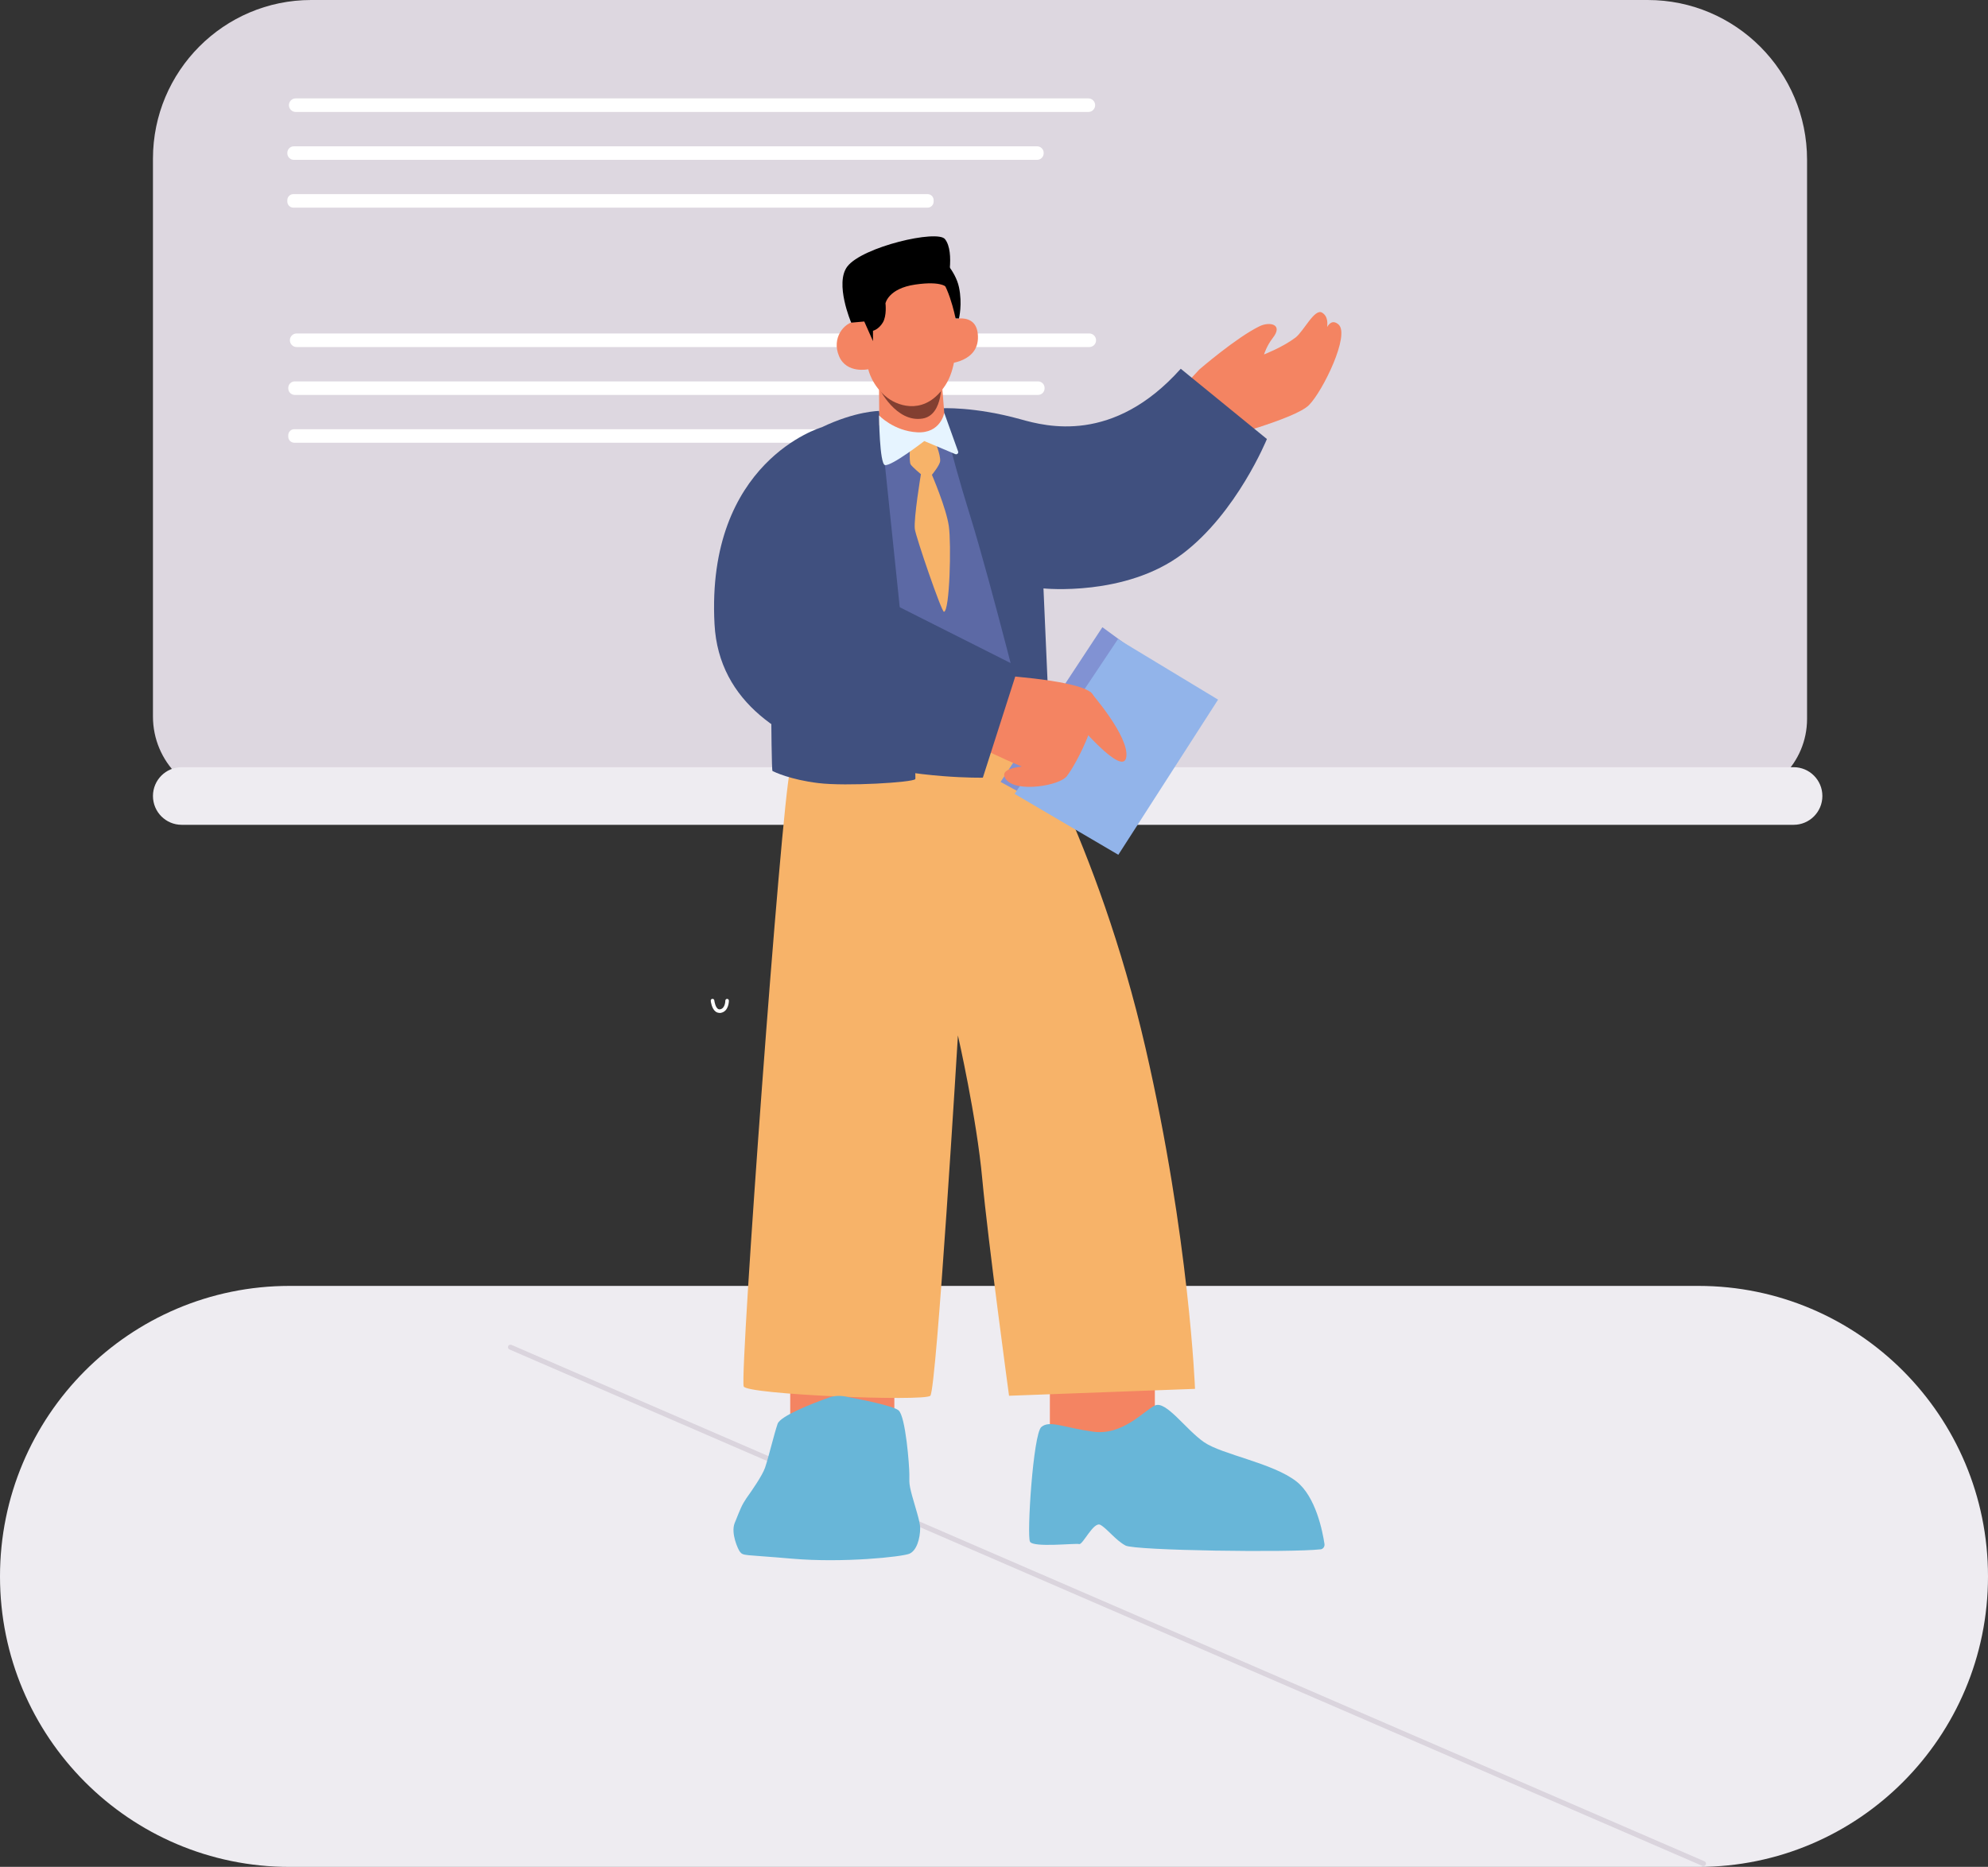 <svg width="115" height="108" viewBox="0 0 115 108" fill="none" xmlns="http://www.w3.org/2000/svg">
  <rect x="0" y="0" width="115" height="108" fill="#333333" stroke="none"/>
  <path
    d="M98.247 74.391H16.753C7.5 74.391 0 81.915 0 91.195V91.199C0 100.48 7.5 108.003 16.753 108.003H98.247C107.5 108.003 115 100.48 115 91.199V91.195C115 81.915 107.5 74.391 98.247 74.391Z"
    fill="#EEECF1" />
  <path
    d="M98.539 107.957C98.521 107.957 98.5 107.953 98.482 107.946L29.471 78.067C29.4 78.034 29.365 77.952 29.397 77.877C29.429 77.806 29.514 77.77 29.585 77.802L98.599 107.679C98.671 107.711 98.706 107.793 98.674 107.868C98.649 107.921 98.599 107.953 98.543 107.953L98.539 107.957Z"
    fill="#DAD4DD" />
  <path
    d="M18.001 0H95.319C100.403 0 104.533 4.14 104.533 9.243V41.588C104.533 44.129 102.477 46.192 99.944 46.192H13.572C10.964 46.192 8.848 44.069 8.848 41.453V9.182C8.848 4.115 12.95 0 18.001 0Z"
    fill="#DDD7E0" />
  <path
    d="M103.758 44.383H10.509C9.591 44.383 8.848 45.129 8.848 46.049C8.848 46.969 9.591 47.716 10.509 47.716H103.758C104.675 47.716 105.419 46.969 105.419 46.049C105.419 45.129 104.675 44.383 103.758 44.383Z"
    fill="#EEECF1" />
  <path
    d="M62.959 6.477H17.105C16.892 6.477 16.714 6.302 16.714 6.084C16.714 5.867 16.888 5.692 17.105 5.692H62.959C63.173 5.692 63.351 5.867 63.351 6.084C63.351 6.302 63.176 6.477 62.959 6.477Z"
    fill="white" />
  <path
    d="M59.996 8.465H16.998C16.79 8.465 16.621 8.634 16.621 8.843V8.868C16.621 9.077 16.79 9.246 16.998 9.246H59.996C60.204 9.246 60.373 9.077 60.373 8.868V8.843C60.373 8.634 60.204 8.465 59.996 8.465Z"
    fill="white" />
  <path
    d="M16.97 11.23H53.66C53.852 11.23 54.008 11.387 54.008 11.58V11.662C54.008 11.855 53.852 12.012 53.66 12.012H16.97C16.778 12.012 16.621 11.855 16.621 11.662V11.58C16.621 11.387 16.778 11.23 16.97 11.23Z"
    fill="white" />
  <path
    d="M63.013 20.077H17.159C16.945 20.077 16.768 19.902 16.768 19.684C16.768 19.467 16.942 19.292 17.159 19.292H63.013C63.227 19.292 63.404 19.467 63.404 19.684C63.404 19.902 63.23 20.077 63.013 20.077Z"
    fill="white" />
  <path
    d="M60.049 22.064H17.052C16.844 22.064 16.675 22.234 16.675 22.443V22.468C16.675 22.677 16.844 22.846 17.052 22.846H60.049C60.258 22.846 60.426 22.677 60.426 22.468V22.443C60.426 22.234 60.258 22.064 60.049 22.064Z"
    fill="white" />
  <path
    d="M53.713 24.83H17.023C16.831 24.83 16.675 24.987 16.675 25.18V25.262C16.675 25.455 16.831 25.612 17.023 25.612H53.713C53.906 25.612 54.062 25.455 54.062 25.262V25.18C54.062 24.987 53.906 24.83 53.713 24.83Z"
    fill="white" />
  <path
    d="M68.612 22.2L69.377 21.376C69.377 21.376 71.519 19.524 72.867 18.871C73.433 18.596 74.262 18.746 73.621 19.559C73.276 19.998 73.12 20.505 73.12 20.505C73.12 20.505 74.208 20.084 74.938 19.531C75.407 19.177 76.041 17.829 76.475 18.085C77.168 18.496 76.482 19.813 76.482 19.813C76.482 19.813 76.731 18.178 77.424 18.767C78.118 19.352 76.524 22.628 75.717 23.438C74.913 24.245 70.477 25.401 70.477 25.401L68.612 22.193V22.2Z"
    fill="#F48462" />
  <path d="M60.732 79.59V83.294L66.805 83.034V79.59H60.732Z" fill="#F48462" />
  <path d="M45.712 79.201V82.666L51.735 82.42V79.201H45.712Z" fill="#F48462" />
  <path
    d="M58.79 41.007C58.79 41.007 63.482 48.547 66.264 60.623C68.801 71.639 69.128 80.347 69.128 80.347L58.37 80.746C58.37 80.746 57.15 71.764 56.822 68.214C56.498 64.659 55.413 59.902 55.413 59.902C55.413 59.902 54.175 80.4 53.816 80.746C53.457 81.093 43.133 80.672 43.019 80.204C42.795 79.287 45.178 46.727 45.705 44.532C47.679 36.296 58.782 41.003 58.782 41.003L58.79 41.007Z"
    fill="#F7B369" />
  <path
    d="M53.229 88.398C53.229 89.008 53.023 89.711 52.603 89.886C52.183 90.061 48.789 90.428 45.815 90.171C42.972 89.922 43.008 90.025 42.798 89.765C42.695 89.632 42.268 88.708 42.496 88.116C42.51 88.087 42.52 88.052 42.535 88.023C42.652 87.723 42.773 87.434 42.862 87.231C42.951 87.035 43.058 86.849 43.182 86.667C43.488 86.242 44.1 85.361 44.257 84.904C44.463 84.297 44.773 82.984 44.982 82.37C45.142 81.91 47.007 81.189 47.907 80.865C48.22 80.75 48.554 80.725 48.878 80.786C49.785 80.954 51.66 81.325 51.977 81.589C52.393 81.935 52.603 84.822 52.603 85.261V85.696C52.603 86.103 52.88 86.906 53.062 87.57C53.111 87.738 53.151 87.895 53.179 88.034C53.208 88.177 53.229 88.298 53.229 88.401V88.398Z"
    fill="#68B6D8" />
  <path
    d="M76.392 89.632C76.538 89.615 76.638 89.475 76.617 89.322C76.51 88.601 76.115 86.581 74.994 85.703C73.618 84.629 70.704 84.155 69.654 83.434C68.605 82.713 67.445 81.004 66.808 81.31C66.168 81.617 64.944 83.066 63.222 82.823C61.5 82.581 60.711 82.145 60.237 82.556C59.764 82.966 59.391 88.837 59.583 89.19C59.775 89.543 62.215 89.265 62.425 89.326C62.635 89.386 63.261 87.998 63.656 88.216C64.051 88.433 64.524 89.097 65.108 89.411C65.652 89.704 74.653 89.829 76.4 89.629L76.392 89.632Z"
    fill="#68B6D8" />
  <path
    d="M52.792 23.813C46.121 23.721 45.662 26.907 45.662 26.907V32.667L44.898 34.605L45.168 42.87L60.672 42.513L60.01 34.48C60.01 34.48 60.192 23.917 52.792 23.813Z"
    fill="#5C69A5" />
  <path
    d="M54.087 25.526C54.087 25.526 54.414 26.311 54.385 26.672C54.368 26.914 53.909 27.468 53.909 27.468C53.909 27.468 54.738 29.391 54.887 30.436C55.036 31.482 54.94 35.354 54.606 35.393C54.467 35.411 52.966 31.022 52.92 30.604C52.849 29.973 53.272 27.432 53.272 27.432C53.272 27.432 52.788 27.032 52.678 26.868C52.571 26.704 52.656 25.519 52.656 25.519C52.656 25.519 53.425 24.998 54.083 25.526H54.087Z"
    fill="#F7B369" />
  <path
    d="M68.303 21.333L73.287 25.398C73.287 25.398 71.554 29.662 68.402 32.042C65.104 34.533 60.362 34.041 60.362 34.041L60.835 44.822L59.526 42.538C59.526 42.538 57.334 33.745 56.132 29.88C54.816 25.651 54.46 23.62 54.46 23.62C54.46 23.62 56.346 23.506 59.049 24.259C60.529 24.673 64.396 25.704 68.303 21.333Z"
    fill="#40507F" />
  <path
    d="M50.859 23.77C50.859 23.77 53.118 44.886 52.944 45.075C52.773 45.264 48.97 45.5 47.344 45.303C45.719 45.107 44.783 44.654 44.687 44.604C44.594 44.554 44.591 34.951 44.591 34.951L47.508 24.73C49.507 23.77 50.859 23.774 50.859 23.774V23.77Z"
    fill="#40507F" />
  <path
    d="M50.849 22.507L50.866 24.609C50.866 24.609 51.87 25.266 52.88 25.266C54.246 25.266 54.666 24.431 54.666 24.431L54.453 21.754L50.849 22.511V22.507Z"
    fill="#F48462" />
  <path
    d="M54.623 23.888C54.623 23.888 54.413 25.087 53.051 25.009C51.692 24.93 50.849 24.031 50.849 24.031C50.849 24.031 50.877 26.832 51.19 26.904C51.564 26.989 53.467 25.515 53.467 25.515L55.264 26.272C55.36 26.311 55.459 26.218 55.424 26.119L54.623 23.888Z"
    fill="#E6F4FF" />
  <path
    d="M50.849 22.454C50.849 22.454 51.827 24.47 53.371 24.213C54.616 24.006 54.453 21.922 54.453 21.922L50.849 22.454Z"
    fill="#823F31" />
  <path
    d="M55.075 16.969C55.075 16.969 55.826 20.541 54.691 22.279C53.56 24.013 52.041 23.535 51.354 23.025C50.429 22.336 50.226 21.362 50.226 21.362C50.226 21.362 48.974 21.633 48.54 20.612C48.081 19.542 48.849 18.657 49.475 18.596C50.102 18.535 50.176 18.646 50.176 18.646L49.974 17.497C49.974 17.497 53.72 13.179 55.075 16.965V16.969Z"
    fill="#F48462" />
  <path
    d="M54.499 18.66C54.499 18.66 56.388 17.814 56.559 19.288C56.758 20.998 54.719 21.048 54.719 21.048L54.495 18.66H54.499Z"
    fill="#F48462" />
  <path
    d="M54.392 14.835C54.392 14.835 55.267 15.638 55.474 16.615C55.68 17.593 55.474 18.421 55.474 18.421H55.278C55.278 18.421 54.805 16.048 54.044 15.83C53.282 15.613 54.396 14.835 54.396 14.835H54.392Z"
    fill="black" />
  <path
    d="M41.62 58.596C41.538 58.596 41.46 58.571 41.396 58.521C41.168 58.35 41.119 57.943 41.115 57.897C41.108 57.84 41.151 57.79 41.208 57.783C41.264 57.779 41.314 57.818 41.321 57.876C41.332 57.975 41.389 58.257 41.521 58.357C41.563 58.389 41.606 58.397 41.659 58.389C41.958 58.336 41.958 57.893 41.958 57.89C41.958 57.833 42.004 57.786 42.061 57.786C42.118 57.786 42.164 57.833 42.164 57.89C42.164 57.915 42.164 58.511 41.695 58.596C41.67 58.6 41.645 58.603 41.62 58.603V58.596Z"
    fill="white" />
  <path
    d="M49.237 18.66C49.237 18.66 48.269 16.39 49.017 15.416C49.888 14.278 54.225 13.268 54.666 13.835C55.271 14.606 54.769 16.63 54.769 16.63C54.769 16.63 54.51 16.233 52.944 16.462C51.382 16.687 51.222 17.55 51.222 17.55C51.222 17.55 51.311 18.26 51.066 18.664C50.82 19.067 50.5 19.135 50.5 19.135V19.734L49.995 18.599L49.234 18.667L49.237 18.66Z"
    fill="black" />
  <path d="M63.77 36.285L69.132 40.207L64.019 48.583L57.879 45.235L63.77 36.285Z"
    fill="#8192D3" />
  <path d="M64.67 36.974L70.462 40.475L64.692 49.45L58.693 45.928L64.67 36.974Z"
    fill="#92B4EA" />
  <path
    d="M57.278 39.033C57.278 39.033 62.049 39.279 63.07 40.029C64.091 40.778 62.216 44.311 61.7 44.911C61.184 45.507 56.769 43.276 56.769 43.276L55.908 40.989L57.278 39.037V39.033Z"
    fill="#F48462" />
  <path
    d="M63.07 40.025C63.07 40.025 65.343 42.609 65.151 43.804C64.959 45 62.198 41.688 62.198 41.688L63.073 40.029L63.07 40.025Z"
    fill="#F48462" />
  <path
    d="M60.06 44.304C60.06 44.304 57.598 44.236 58.174 45.064C58.751 45.892 61.326 45.443 61.7 44.907C62.074 44.372 60.572 43.191 60.572 43.191L60.063 44.304H60.06Z"
    fill="#F48462" />
  <path
    d="M47.509 24.727C47.509 24.727 40.831 26.689 41.333 36.107C41.82 45.314 56.855 44.989 56.855 44.989L58.907 38.584L50.419 34.309L47.512 24.727H47.509Z"
    fill="#40507F" />
</svg>
